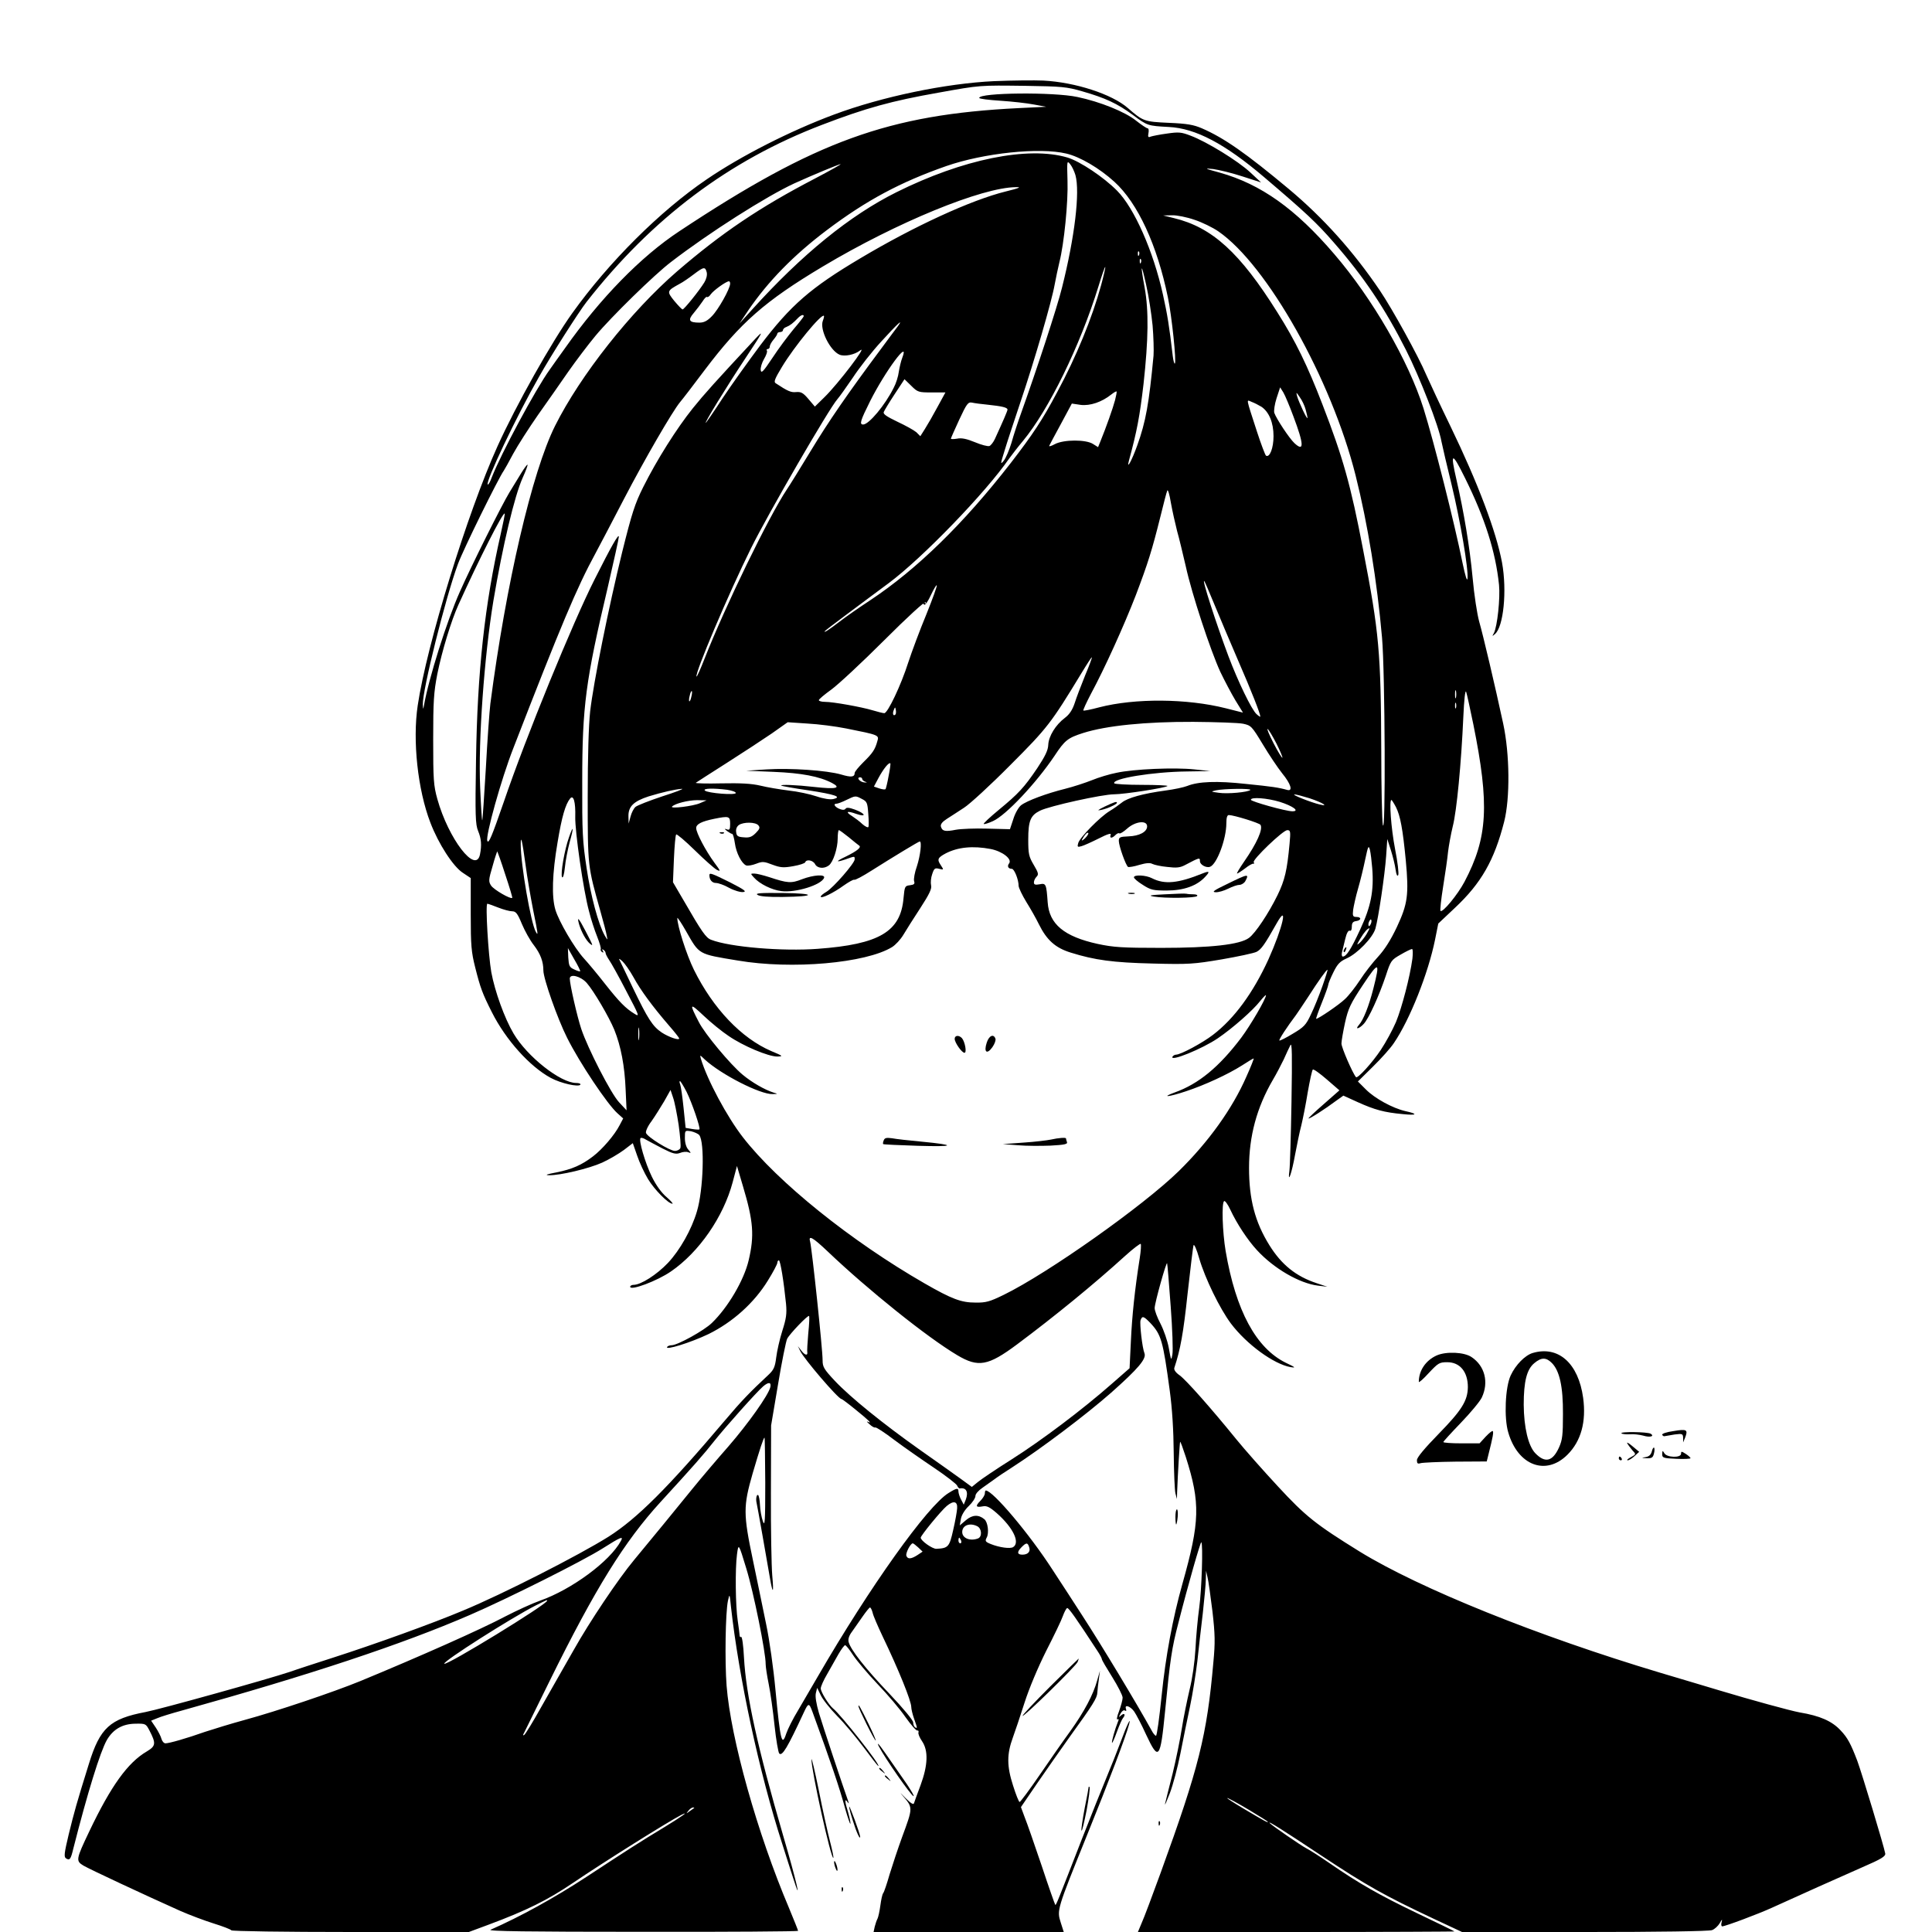 <?xml version="1.0" standalone="no"?>
<!DOCTYPE svg PUBLIC "-//W3C//DTD SVG 20010904//EN"
 "http://www.w3.org/TR/2001/REC-SVG-20010904/DTD/svg10.dtd">
<svg version="1.0" xmlns="http://www.w3.org/2000/svg"
 width="1024pt" height="1024pt" viewBox="0 0 1024 1024"
 preserveAspectRatio="xMidYMid meet">

<g transform="translate(0,1024) scale(0.1,-0.1)"
fill="#000000" stroke="none">
<path d="M5270 9810 c-257 -12 -594 -82 -849 -177 -231 -86 -493 -219 -676
-344 -246 -167 -518 -438 -712 -709 -109 -152 -298 -488 -396 -705 -159 -351
-375 -1051 -423 -1374 -28 -187 0 -447 67 -621 43 -113 121 -233 172 -266 l42
-28 0 -191 c0 -167 3 -201 24 -284 27 -107 38 -137 88 -236 74 -147 201 -288
312 -348 53 -29 148 -50 157 -36 3 5 -7 9 -22 9 -83 0 -260 140 -332 262 -48
81 -99 223 -118 325 -16 91 -32 363 -21 363 4 0 29 -9 57 -20 28 -11 61 -20
74 -20 20 0 29 -11 52 -67 16 -38 44 -88 63 -112 36 -47 51 -88 51 -135 0 -43
75 -256 126 -357 67 -134 214 -353 267 -400 l30 -27 -19 -36 c-26 -51 -91
-127 -141 -165 -60 -46 -110 -68 -194 -85 -52 -10 -63 -14 -39 -15 59 -1 211
35 282 67 37 17 88 47 115 67 l47 36 23 -66 c12 -36 38 -92 58 -125 34 -56
107 -130 129 -130 5 0 -9 16 -32 36 -26 22 -55 62 -77 107 -36 74 -71 194 -60
205 3 3 16 0 28 -8 12 -7 52 -28 88 -47 55 -28 71 -32 93 -24 14 6 34 8 43 4
17 -6 17 -5 1 14 -11 12 -18 36 -18 61 0 41 0 41 33 36 17 -4 37 -13 43 -20
30 -37 22 -291 -12 -404 -28 -96 -90 -206 -154 -274 -59 -62 -143 -116 -182
-116 -10 0 -18 -5 -18 -10 0 -23 144 31 216 81 149 102 278 289 327 472 l23
87 32 -108 c55 -184 61 -261 30 -392 -25 -106 -110 -250 -195 -332 -41 -40
-182 -118 -213 -118 -10 0 -21 -4 -24 -9 -13 -20 125 23 219 68 128 63 242
165 315 284 28 45 50 87 50 94 0 7 4 13 8 13 8 0 26 -111 38 -230 5 -54 1 -79
-20 -145 -14 -44 -28 -107 -32 -140 -6 -49 -13 -65 -38 -89 -102 -95 -148
-143 -234 -245 -304 -359 -466 -520 -617 -616 -156 -98 -562 -305 -770 -391
-161 -68 -472 -180 -690 -250 -93 -30 -195 -63 -225 -74 -119 -40 -690 -199
-768 -214 -190 -36 -242 -84 -301 -275 -66 -212 -77 -252 -107 -374 -24 -101
-26 -119 -14 -127 19 -12 25 -5 38 50 76 299 143 515 178 577 33 57 82 86 151
87 54 1 56 0 74 -34 37 -71 35 -84 -13 -113 -101 -59 -190 -183 -304 -422 -72
-151 -73 -158 -32 -183 32 -19 325 -156 513 -240 50 -22 130 -52 178 -67 48
-15 90 -31 93 -36 3 -5 284 -9 632 -9 l627 0 105 39 c199 74 314 131 445 220
173 117 505 325 575 361 48 24 5 -7 -85 -62 -139 -84 -199 -123 -417 -266
-171 -112 -351 -211 -508 -280 -18 -8 196 -11 803 -11 455 -1 827 2 827 5 0 3
-22 58 -49 123 -167 394 -308 896 -330 1176 -10 132 -6 387 7 450 9 40 9 39
16 -30 42 -378 150 -880 271 -1255 18 -58 45 -141 59 -185 50 -156 15 -7 -53
225 -136 467 -197 744 -208 946 -3 63 -10 111 -15 108 -4 -3 -8 1 -8 8 0 7 -5
42 -10 78 -12 77 -14 276 -4 351 8 61 9 59 49 -73 39 -126 104 -449 103 -508
0 -14 7 -61 16 -105 9 -44 23 -143 31 -220 8 -76 20 -144 25 -149 16 -16 44
32 130 217 24 52 28 53 46 4 96 -263 145 -407 174 -515 13 -45 25 -81 27 -78
2 2 -3 28 -11 57 -19 61 -20 80 -5 59 9 -12 9 -11 4 5 -25 69 -136 403 -155
467 -14 49 -20 86 -16 104 l7 28 19 -39 c10 -22 49 -71 87 -110 38 -38 101
-114 141 -167 40 -54 74 -98 77 -98 16 0 -199 273 -240 305 -22 18 -65 87 -65
106 0 10 15 44 34 76 18 32 45 79 60 106 15 26 31 47 35 47 5 0 24 -24 42 -52
19 -29 77 -98 130 -154 53 -55 120 -134 148 -175 29 -41 57 -73 63 -71 5 1 8
-3 6 -10 -3 -7 6 -28 19 -47 34 -50 31 -127 -8 -233 -17 -45 -33 -89 -35 -96
-3 -9 -19 2 -47 30 -23 24 -30 30 -16 14 59 -68 59 -63 -1 -226 -21 -58 -50
-145 -65 -194 -14 -49 -29 -94 -34 -100 -5 -6 -11 -35 -15 -65 -4 -30 -11 -62
-15 -70 -5 -9 -11 -28 -15 -43 l-6 -28 504 0 504 0 -16 50 c-21 66 -21 66 138
460 119 294 206 523 224 590 13 48 -12 -4 -44 -91 -17 -46 -51 -131 -75 -189
-24 -58 -83 -204 -130 -325 -131 -337 -138 -355 -142 -351 -2 2 -35 95 -72
207 -38 112 -78 228 -90 257 l-20 54 86 126 c48 70 126 181 173 247 122 169
145 205 146 234 1 14 4 46 8 71 l6 45 -15 -52 c-21 -76 -69 -166 -142 -268
-36 -49 -109 -154 -163 -233 -54 -79 -102 -143 -106 -143 -4 0 -20 40 -35 88
-33 102 -33 166 -1 253 11 30 39 113 62 185 25 78 71 187 115 275 41 80 81
163 88 184 8 22 18 41 23 43 8 2 48 -55 161 -228 13 -19 23 -39 23 -43 0 -5
25 -47 55 -95 30 -48 55 -97 55 -109 0 -12 -9 -44 -19 -72 -11 -27 -14 -47 -8
-43 7 4 8 0 2 -13 -15 -37 -35 -107 -31 -111 2 -2 14 25 26 59 13 35 27 67 32
72 15 18 8 29 -9 15 -15 -13 -15 -12 -4 9 7 13 17 20 23 16 7 -5 9 -2 6 8 -10
26 22 16 43 -13 11 -16 40 -71 64 -124 66 -141 75 -129 100 125 27 276 35 333
71 470 51 201 117 430 121 426 10 -10 2 -253 -11 -347 -8 -57 -17 -156 -20
-219 -4 -69 -16 -155 -31 -215 -13 -55 -32 -147 -41 -205 -9 -58 -31 -166 -49
-240 -19 -74 -37 -146 -40 -160 -3 -14 8 11 25 55 17 44 42 139 56 210 14 72
37 184 51 250 14 66 31 174 39 240 7 66 20 181 29 255 8 74 16 155 16 180 l1
45 8 -35 c5 -19 16 -100 26 -180 14 -122 15 -165 5 -270 -34 -388 -77 -559
-279 -1115 -44 -121 -89 -241 -101 -267 l-20 -48 841 0 c463 0 839 2 837 3 -2
2 -92 46 -199 97 -200 96 -307 157 -465 266 -49 34 -104 69 -122 78 -27 14
-180 119 -193 133 -15 17 70 -37 275 -173 237 -157 331 -210 592 -333 l152
-71 650 0 c388 0 660 4 675 10 14 5 32 22 41 37 12 22 14 23 10 6 -4 -13 -2
-23 3 -23 16 0 192 66 262 98 141 64 361 163 480 215 102 44 124 58 122 73 -6
36 -124 426 -148 491 -35 92 -52 123 -88 161 -46 50 -110 78 -218 96 -49 9
-257 66 -423 116 -71 21 -213 64 -315 94 -648 194 -1276 447 -1593 642 -234
145 -287 187 -434 346 -78 84 -177 196 -220 249 -133 164 -265 313 -300 339
-22 15 -32 30 -29 40 32 96 48 184 70 391 15 134 29 251 32 259 3 8 17 -23 30
-70 31 -106 109 -266 168 -345 84 -111 227 -215 316 -231 30 -5 26 -1 -25 23
-158 78 -265 276 -319 592 -17 101 -22 256 -8 265 5 3 20 -18 33 -46 34 -73
91 -160 141 -214 89 -97 225 -176 323 -188 l50 -6 -57 19 c-109 36 -186 98
-250 201 -76 122 -108 243 -108 410 0 168 41 320 126 466 19 32 45 82 58 109
12 28 28 61 35 75 9 19 10 -49 6 -300 -3 -179 -8 -343 -11 -365 -10 -78 13
-11 30 85 10 52 24 122 33 155 8 33 24 112 34 175 11 63 23 118 27 121 4 4 37
-20 74 -52 l67 -58 -83 -73 c-46 -40 -83 -75 -81 -76 4 -4 87 49 147 94 l38
27 77 -35 c89 -40 139 -54 238 -63 76 -8 83 1 13 16 -68 16 -161 67 -208 114
l-43 43 80 79 c44 43 94 99 111 125 85 125 182 370 218 548 l17 85 88 83 c140
131 209 253 261 456 32 125 30 359 -5 521 -44 204 -106 467 -127 540 -11 39
-27 143 -35 233 -15 162 -47 352 -85 517 -35 151 -25 153 45 11 106 -214 162
-391 180 -566 7 -69 -9 -220 -27 -255 -10 -18 -10 -19 5 -6 46 38 65 230 38
379 -31 166 -128 422 -273 722 -52 107 -110 231 -129 274 -41 97 -178 346
-246 447 -141 208 -300 385 -483 538 -224 187 -342 270 -460 321 -44 19 -79
25 -175 29 -131 6 -136 8 -218 79 -84 73 -277 136 -447 145 -47 2 -164 1 -260
-3z m466 -54 c122 -35 185 -64 268 -125 78 -58 80 -58 191 -64 142 -7 297 -89
504 -265 221 -188 281 -244 371 -348 159 -182 271 -349 382 -569 72 -142 174
-403 188 -485 5 -25 29 -128 54 -230 46 -191 90 -448 84 -497 -2 -17 -12 15
-26 82 -45 221 -151 640 -207 820 -79 251 -270 582 -473 818 -206 241 -390
371 -607 432 -81 22 -85 24 -35 19 30 -4 100 -21 155 -39 l99 -32 -57 53 c-64
60 -231 163 -317 195 -49 19 -63 20 -125 11 -38 -5 -77 -13 -86 -16 -13 -6
-16 -2 -12 18 3 14 1 26 -5 26 -5 0 -32 18 -60 40 -58 47 -192 101 -312 126
-126 27 -520 23 -520 -5 0 -5 51 -11 113 -15 61 -4 141 -13 177 -20 l65 -12
-145 -7 c-690 -34 -1077 -174 -1800 -653 -203 -134 -418 -354 -605 -619 -28
-38 -64 -90 -82 -115 -75 -104 -257 -444 -306 -569 -9 -25 -19 -42 -22 -39
-13 13 151 359 272 571 64 114 210 343 252 397 347 443 755 750 1247 938 232
89 369 127 619 171 222 40 216 39 460 36 192 -3 218 -5 301 -29z m-84 -330
c72 -17 175 -77 255 -150 123 -112 226 -334 283 -612 21 -100 46 -342 37 -351
-3 -3 -8 15 -11 39 -19 163 -29 222 -52 326 -51 231 -152 459 -243 551 -71 72
-197 156 -263 176 -209 62 -556 -9 -907 -184 -247 -123 -501 -330 -764 -621
l-68 -75 47 70 c105 154 241 293 416 425 211 159 391 255 634 340 199 69 494
100 636 66z m48 -114 c25 -90 -4 -330 -71 -596 -26 -106 -135 -437 -217 -666
-17 -47 -40 -117 -51 -157 -12 -39 -30 -82 -41 -95 -18 -22 -18 -18 4 52 12
41 51 158 85 260 73 216 165 531 181 622 6 34 18 88 25 118 25 98 47 321 43
433 -3 104 -3 108 14 87 10 -12 22 -38 28 -58z m-1380 -18 c-296 -154 -495
-289 -731 -492 -245 -212 -513 -551 -647 -819 -122 -244 -260 -837 -343 -1473
-5 -41 -16 -196 -24 -344 -9 -149 -17 -272 -19 -274 -2 -2 -7 77 -11 174 -11
248 22 697 70 989 50 296 112 556 155 652 17 37 28 68 26 70 -2 2 -17 -18 -33
-44 -16 -26 -45 -73 -63 -103 -38 -62 -202 -389 -262 -525 -69 -154 -166 -461
-191 -605 -4 -22 -4 -22 -6 5 -3 74 121 570 186 745 28 77 215 456 243 495 4
6 27 46 50 90 24 44 83 136 131 205 49 69 121 172 161 230 40 57 105 143 144
190 82 99 313 325 400 391 204 157 505 348 654 417 99 45 235 101 245 102 6 0
-55 -34 -135 -76z m1010 -69 c-182 -45 -483 -183 -770 -354 -263 -156 -369
-248 -531 -462 -65 -87 -155 -213 -200 -281 -44 -68 -84 -125 -87 -128 -17
-15 107 188 214 349 89 134 94 145 48 96 -216 -232 -269 -291 -332 -369 -85
-106 -190 -272 -263 -418 -44 -88 -60 -138 -111 -343 -72 -293 -152 -690 -170
-845 -8 -74 -13 -237 -13 -455 0 -370 0 -365 66 -600 17 -60 33 -121 35 -135
5 -25 5 -25 -11 2 -33 58 -74 209 -96 358 -21 138 -24 188 -23 460 0 396 18
532 135 1026 32 139 59 260 59 269 0 20 -40 -50 -128 -225 -116 -229 -364
-835 -482 -1181 -63 -182 -80 -223 -87 -206 -11 24 74 329 138 492 252 650
337 852 434 1030 24 44 92 175 152 290 111 213 256 463 297 513 13 15 72 92
132 172 190 251 318 364 626 548 392 234 843 419 1023 420 31 1 18 -5 -55 -23z
m1001 -150 c40 -13 97 -41 126 -61 259 -178 600 -784 728 -1294 64 -255 114
-562 140 -859 16 -179 20 -1078 4 -991 -4 25 -8 200 -8 390 -2 522 -11 627
-96 1065 -66 346 -107 490 -216 772 -79 205 -141 333 -239 488 -198 316 -345
450 -548 499 l-57 14 47 1 c25 1 79 -10 119 -24z m-294 -187 c-3 -8 -6 -5 -6
6 -1 11 2 17 5 13 3 -3 4 -12 1 -19z m10 -40 c-3 -8 -6 -5 -6 6 -1 11 2 17 5
13 3 -3 4 -12 1 -19z m-211 -120 c-47 -172 -131 -378 -233 -567 -78 -147 -130
-225 -245 -374 -250 -322 -498 -564 -745 -728 -58 -38 -131 -89 -162 -113 -60
-46 -81 -59 -81 -53 0 2 51 41 113 87 61 46 164 122 227 169 180 134 515 481
639 661 14 19 46 61 73 93 137 166 302 502 400 819 18 59 34 105 36 103 2 -2
-8 -45 -22 -97z m273 -213 c5 -60 7 -132 5 -160 -24 -254 -41 -350 -86 -475
-29 -81 -59 -136 -44 -80 42 154 57 234 77 405 26 237 28 387 6 510 -24 129
-19 138 8 15 13 -57 28 -154 34 -215z m-2363 281 c3 -14 -2 -35 -13 -53 -27
-44 -107 -143 -115 -143 -4 0 -23 20 -44 45 -41 51 -40 53 29 91 16 8 49 31
74 50 53 40 61 42 69 10z m124 -59 c0 -27 -63 -139 -97 -173 -24 -25 -42 -34
-66 -34 -55 0 -63 13 -30 51 16 19 37 47 47 62 10 16 20 26 23 23 4 -3 13 3
20 14 14 20 80 68 96 69 4 1 7 -5 7 -12z m390 -173 c0 -3 -24 -34 -54 -69 -29
-35 -80 -103 -112 -152 -48 -72 -59 -84 -62 -65 -2 13 6 39 17 58 12 20 19 40
16 45 -4 5 -1 9 4 9 6 0 11 6 11 13 0 8 9 24 20 37 11 13 20 27 20 32 0 4 7 8
15 8 8 0 15 5 15 10 0 6 8 14 18 17 20 8 36 21 60 46 16 17 32 23 32 11z m101
-25 c-17 -46 39 -158 89 -179 27 -11 80 0 108 22 47 37 -117 -178 -188 -247
l-51 -50 -34 40 c-28 33 -39 39 -65 37 -27 -3 -44 4 -109 47 -11 7 -4 24 34
87 66 109 209 283 222 270 2 -2 -1 -14 -6 -27z m398 -28 c-8 -10 -47 -63 -87
-117 -179 -240 -282 -390 -375 -544 -55 -91 -112 -183 -127 -205 -94 -141
-325 -615 -436 -897 -21 -54 -40 -96 -42 -94 -12 12 170 441 289 681 89 180
414 741 458 790 10 11 46 62 81 113 34 52 102 139 152 193 84 92 119 125 87
80z m23 -168 c-6 -15 -14 -48 -18 -73 -3 -25 -15 -63 -27 -85 -46 -93 -132
-195 -162 -195 -21 0 -15 20 37 124 80 159 212 337 170 229z m157 -183 l72 0
-42 -77 c-23 -43 -53 -95 -67 -117 l-24 -38 -21 21 c-13 11 -58 36 -101 56
-56 27 -76 40 -72 51 3 8 29 51 58 95 l52 79 36 -35 c34 -34 39 -35 109 -35z
m1916 -126 c57 -151 58 -191 6 -143 -27 25 -97 131 -107 161 -3 11 2 46 12 77
l19 58 17 -27 c9 -15 33 -72 53 -126z m-945 85 c-11 -42 -48 -146 -77 -217
l-13 -32 -27 17 c-37 24 -155 24 -202 -1 -18 -10 -32 -14 -30 -9 2 5 30 57 62
116 l58 108 47 -7 c50 -6 112 15 162 55 14 11 26 18 28 16 2 -1 -2 -23 -8 -46z
m1010 -49 c5 -19 10 -39 10 -45 -1 -13 -46 83 -55 115 -6 23 -5 23 14 -5 12
-16 26 -46 31 -65z m-234 14 c40 -27 64 -84 64 -156 0 -62 -20 -115 -40 -103
-4 3 -26 60 -48 128 -60 185 -57 169 -28 157 14 -5 37 -17 52 -26z m-1451 11
c77 -8 105 -15 105 -26 0 -7 -23 -60 -67 -156 -8 -17 -21 -34 -29 -37 -8 -3
-43 6 -76 20 -44 18 -71 24 -95 19 -18 -3 -33 -3 -33 0 0 3 20 48 44 100 40
86 47 95 68 91 13 -3 50 -8 83 -11z m1004 -670 c11 -38 31 -123 46 -187 32
-147 131 -446 183 -559 23 -48 59 -116 80 -151 l40 -65 -91 23 c-206 52 -481
54 -671 5 -44 -12 -81 -19 -84 -17 -2 3 16 42 40 88 73 135 176 363 238 523
65 171 86 239 130 415 17 69 33 132 37 140 3 8 12 -21 19 -65 8 -44 23 -111
33 -150z m-3585 -15 c-85 -373 -124 -728 -131 -1200 -5 -294 -3 -340 11 -374
17 -41 20 -75 10 -125 -22 -106 -167 83 -226 294 -20 72 -22 103 -22 315 0
204 3 250 22 348 24 119 74 284 112 367 110 243 236 492 245 483 2 -2 -8 -50
-21 -108z m3781 -370 c26 -63 83 -198 127 -300 71 -163 118 -283 118 -298 0
-3 -9 3 -20 13 -26 23 -98 172 -149 307 -65 173 -143 414 -128 398 3 -3 26
-57 52 -120z m-1525 -56 c-34 -82 -77 -197 -96 -255 -38 -120 -109 -269 -127
-269 -7 0 -34 7 -61 15 -60 18 -210 45 -253 45 -18 0 -33 4 -33 9 0 5 30 30
66 56 36 26 162 143 280 261 124 124 216 208 220 202 4 -7 2 -8 -4 -4 -7 4
-12 5 -12 2 0 -3 4 -7 9 -11 5 -3 21 20 35 51 15 32 29 55 31 52 3 -3 -22 -72
-55 -154z m841 -325 c-21 -52 -46 -117 -55 -146 -12 -36 -28 -60 -52 -78 -49
-37 -86 -97 -88 -143 -1 -29 -17 -61 -58 -123 -69 -102 -99 -135 -206 -223
-46 -38 -81 -71 -78 -73 2 -3 25 4 49 15 69 31 229 201 327 347 54 82 70 94
151 120 123 39 331 60 584 59 121 -1 240 -5 264 -10 42 -9 46 -13 104 -109 33
-55 79 -124 103 -154 46 -56 58 -96 27 -88 -46 13 -80 18 -219 32 -155 17
-253 13 -312 -11 -18 -7 -69 -18 -115 -24 -119 -16 -200 -39 -230 -63 -15 -12
-44 -33 -66 -46 -51 -31 -157 -139 -166 -169 -6 -21 -4 -23 17 -17 12 3 54 22
92 41 47 24 67 30 63 19 -8 -19 7 -20 26 0 8 8 17 11 20 8 4 -3 22 8 42 26 43
38 105 45 105 11 0 -29 -41 -51 -99 -53 -45 -2 -51 -4 -51 -24 0 -26 37 -130
49 -138 5 -2 32 2 60 11 35 10 57 12 69 5 10 -5 45 -13 79 -16 48 -6 68 -4 94
10 78 41 79 41 79 20 0 -18 34 -37 54 -29 36 14 86 147 86 231 0 28 4 43 13
43 26 0 162 -42 168 -52 14 -23 -19 -97 -87 -195 -24 -35 -41 -63 -37 -63 3 0
22 12 42 27 20 16 40 27 44 25 5 -1 6 2 2 8 -8 13 155 170 178 170 17 0 18 -7
12 -72 -13 -141 -25 -193 -64 -273 -47 -96 -117 -201 -151 -226 -48 -36 -204
-53 -465 -53 -207 0 -253 3 -337 21 -178 39 -257 105 -265 220 -7 98 -9 103
-43 96 -23 -4 -30 -2 -30 10 0 9 6 22 14 30 12 12 10 21 -15 63 -26 44 -29 58
-29 134 0 100 12 128 62 153 50 25 331 87 393 87 53 0 273 34 283 44 3 3 -58
6 -136 6 -77 0 -143 4 -146 8 -15 25 204 61 384 63 l125 2 -85 9 c-103 11
-321 2 -412 -18 -37 -7 -96 -25 -130 -39 -35 -14 -99 -35 -143 -46 -97 -24
-202 -63 -233 -87 -13 -10 -32 -43 -41 -73 l-18 -54 -119 3 c-66 2 -141 -1
-168 -6 -56 -11 -72 -8 -79 17 -3 12 7 25 32 41 20 13 61 39 91 59 30 19 141
121 245 226 197 197 216 222 377 487 29 48 54 86 55 84 2 -2 -14 -45 -36 -97z
m1966 -116 c-3 -10 -5 -2 -5 17 0 19 2 27 5 18 2 -10 2 -26 0 -35z m92 -142
c86 -426 77 -600 -47 -835 -36 -68 -116 -165 -127 -154 -3 3 3 61 14 129 11
68 23 151 26 184 4 33 15 94 25 135 21 81 45 334 56 580 4 91 10 146 15 133 4
-11 21 -89 38 -172z m-4145 145 c-3 -15 -8 -25 -11 -23 -2 3 -1 17 3 31 3 15
8 25 11 23 2 -3 1 -17 -3 -31z m4053 -58 c-3 -7 -5 -2 -5 12 0 14 2 19 5 13 2
-7 2 -19 0 -25z m-2971 -35 c-11 -11 -17 4 -9 23 7 18 8 18 11 1 2 -10 1 -21
-2 -24z m-261 -74 c175 -35 175 -35 165 -68 -12 -44 -25 -63 -74 -111 -25 -25
-46 -50 -46 -57 0 -22 -19 -24 -72 -8 -76 22 -270 35 -395 27 l-108 -7 145 -6
c148 -6 243 -24 310 -59 51 -27 22 -34 -94 -21 -96 11 -183 14 -175 7 2 -2 67
-14 144 -25 143 -22 179 -35 132 -46 -16 -4 -51 1 -89 14 -35 12 -101 26 -148
31 -47 6 -114 17 -150 26 -47 11 -105 14 -207 12 -78 -2 -139 0 -135 3 4 3 77
50 162 104 85 54 193 125 240 157 l85 60 105 -7 c58 -3 150 -15 205 -26z
m2281 -81 c19 -38 33 -72 31 -74 -2 -3 -24 32 -47 77 -23 45 -37 78 -31 75 6
-4 27 -39 47 -78z m-2056 -170 c-6 -35 -14 -66 -16 -70 -3 -4 -17 -2 -33 3
l-29 10 25 47 c25 46 54 83 62 76 2 -2 -2 -32 -9 -66z m-140 -17 c0 -5 8 -12
18 -15 10 -3 7 -4 -7 -3 -24 2 -44 27 -22 27 6 0 11 -4 11 -9z m-1060 -92
c-69 -23 -133 -48 -142 -56 -9 -8 -21 -31 -26 -51 l-10 -37 -1 36 c-2 54 27
82 107 108 72 22 142 38 177 40 11 0 -36 -18 -105 -40z m344 35 c25 -4 46 -11
46 -17 0 -13 -150 -1 -164 13 -12 12 46 13 118 4z m2773 -1 c-12 -12 -121 -22
-167 -15 -43 6 -44 6 -15 13 40 9 190 11 182 2z m314 -44 c69 -23 106 -46 54
-33 -47 11 -152 53 -134 53 8 1 44 -9 80 -20z m-3892 -98 c-2 -76 43 -391 73
-501 10 -41 30 -102 43 -134 13 -33 22 -63 19 -67 -2 -4 1 -11 7 -15 8 -5 9
-3 4 6 -5 9 -4 11 3 6 7 -4 12 -12 12 -18 0 -5 9 -22 19 -37 10 -14 52 -89 91
-165 68 -129 71 -137 44 -120 -48 29 -82 64 -157 159 -39 50 -89 110 -112 135
-51 56 -132 195 -151 257 -21 69 -17 193 11 357 23 139 42 203 67 234 18 21
29 -19 27 -97z m1520 94 c26 -13 29 -20 33 -77 3 -35 3 -67 1 -71 -3 -5 -17 2
-32 15 -14 14 -39 32 -54 42 -39 24 -28 30 22 12 56 -19 49 2 -8 23 -30 11
-44 12 -49 5 -4 -7 -15 -8 -28 -3 -27 9 -41 29 -21 29 7 0 31 9 53 20 48 23
48 24 83 5z m2214 -15 c70 -22 108 -50 67 -50 -35 0 -220 52 -220 61 0 16 87
9 153 -11z m-3073 -7 c-36 -16 -160 -31 -148 -18 15 16 86 34 133 34 l50 -1
-35 -15z m3689 -21 c23 -46 36 -116 52 -282 17 -183 10 -231 -47 -353 -32 -68
-65 -120 -99 -157 -28 -30 -72 -86 -97 -125 -25 -38 -61 -84 -80 -101 -30 -29
-140 -104 -152 -104 -2 0 11 38 30 85 19 47 34 90 34 95 0 6 12 36 27 66 22
45 35 58 70 74 57 25 139 110 153 158 16 56 50 285 57 386 l6 89 19 -59 c10
-32 22 -79 25 -103 4 -28 9 -38 14 -29 4 8 -3 69 -17 139 -21 110 -32 259 -19
259 2 0 13 -17 24 -38z m-3529 -88 c0 -30 -3 -35 -17 -30 -15 5 -15 4 1 -9 11
-8 23 -15 27 -15 4 0 10 -22 14 -49 7 -52 36 -108 60 -118 9 -3 32 1 53 9 33
13 42 12 86 -5 43 -16 59 -17 110 -8 34 6 62 15 64 21 6 17 41 11 52 -10 12
-23 48 -26 73 -7 23 17 47 91 47 143 0 24 3 44 6 44 4 0 27 -17 52 -37 25 -21
50 -41 56 -45 13 -9 -12 -29 -71 -58 -55 -26 -55 -33 -2 -15 51 18 49 18 49 0
0 -20 -113 -150 -150 -172 -16 -9 -30 -21 -30 -25 0 -14 69 20 121 58 27 19
52 33 56 31 5 -3 46 19 93 49 114 72 249 154 255 154 12 0 3 -76 -15 -131 -12
-33 -18 -69 -15 -79 5 -15 0 -19 -22 -22 -27 -3 -28 -6 -34 -68 -15 -178 -128
-245 -455 -269 -186 -14 -465 9 -565 48 -27 10 -49 41 -147 211 l-55 94 5 123
c3 68 8 126 12 130 3 4 48 -34 99 -84 50 -49 103 -96 116 -103 22 -11 21 -7
-12 37 -47 64 -97 159 -97 184 0 21 28 35 95 49 79 16 85 14 85 -26z m150 -9
c9 -11 7 -19 -14 -40 -21 -21 -34 -26 -64 -23 -31 2 -38 7 -40 27 -3 15 3 30
14 38 24 17 89 17 104 -2z m1731 -68 c-13 -12 -20 -15 -16 -7 14 26 28 41 33
35 3 -3 -5 -16 -17 -28z m-2966 -137 c9 -69 28 -178 41 -244 27 -132 27 -138
14 -115 -26 45 -80 356 -80 463 0 55 8 21 25 -104z m4488 -20 c10 -121 -7
-205 -63 -325 -50 -108 -74 -145 -93 -145 -5 0 -7 10 -4 23 3 12 11 44 17 70
7 30 16 47 24 44 7 -3 11 5 11 22 0 19 6 27 23 29 28 4 29 22 1 22 -18 0 -21
5 -17 38 3 20 14 71 26 112 12 41 29 111 38 155 15 71 18 77 25 50 4 -16 9
-59 12 -95z m-2022 100 c62 -12 116 -54 97 -77 -11 -14 -4 -28 15 -28 13 0 36
-57 36 -91 1 -11 19 -49 41 -85 22 -35 52 -88 66 -117 42 -85 88 -126 169
-151 128 -40 225 -53 435 -58 190 -5 217 -3 365 22 87 15 171 33 185 40 25 13
43 38 106 150 64 114 33 -21 -43 -190 -81 -177 -181 -314 -294 -400 -56 -43
-171 -105 -196 -105 -6 0 -15 -5 -18 -10 -19 -31 158 41 240 97 78 53 186 148
224 197 17 21 31 35 31 31 0 -19 -81 -158 -131 -225 -117 -155 -226 -245 -352
-290 -79 -29 -30 -24 59 6 100 33 223 90 297 137 32 21 59 37 62 37 2 0 -15
-44 -39 -97 -74 -169 -200 -345 -358 -500 -187 -183 -691 -540 -928 -656 -74
-36 -94 -42 -150 -41 -75 0 -124 18 -270 102 -388 223 -778 536 -963 775 -83
107 -188 302 -222 415 -6 22 -6 22 21 -4 86 -79 293 -185 359 -183 29 1 29 1
5 8 -47 15 -115 54 -164 95 -64 53 -201 217 -232 279 -52 100 -49 104 25 34
38 -36 98 -85 133 -108 77 -53 210 -109 258 -109 33 1 30 3 -32 29 -158 68
-308 225 -410 431 -39 79 -88 233 -88 274 0 6 21 -25 46 -69 72 -126 62 -121
274 -156 287 -49 679 -14 818 71 18 11 45 40 60 65 15 25 55 89 90 142 48 74
62 103 57 121 -3 13 -1 40 6 59 10 30 14 34 37 28 25 -6 25 -6 8 20 -20 30
-16 39 27 62 64 33 144 41 238 23z m-2573 -135 c22 -66 39 -122 37 -124 -9 -8
-97 43 -112 65 -14 22 -14 30 8 104 12 44 24 79 25 77 1 -1 21 -56 42 -122z
m4588 -261 c-4 -9 -9 -15 -11 -12 -3 3 -3 13 1 22 4 9 9 15 11 12 3 -3 3 -13
-1 -22z m-23 -55 c-10 -17 -27 -38 -37 -47 -17 -14 -16 -11 4 23 21 35 38 54
48 55 2 0 -5 -14 -15 -31z m-4168 -197 c-2 -2 -16 2 -32 10 -25 11 -28 19 -31
63 l-2 50 34 -60 c19 -32 33 -61 31 -63z m4411 66 c-13 -95 -55 -257 -87 -335
-18 -42 -54 -108 -80 -147 -45 -68 -124 -155 -132 -145 -18 21 -77 157 -77
178 0 14 9 64 19 111 17 75 28 99 95 200 85 128 92 125 55 -20 -24 -94 -53
-166 -76 -192 -24 -27 0 -22 25 5 27 29 81 148 117 255 26 80 29 84 78 112 29
17 56 30 61 30 5 0 5 -24 2 -52z m-4128 -98 c37 -68 100 -154 189 -257 29 -33
53 -64 53 -67 0 -12 -55 7 -92 31 -49 33 -74 72 -154 238 -37 77 -69 145 -72
150 -3 6 5 1 17 -10 12 -11 39 -49 59 -85z m3651 -47 c-17 -48 -44 -116 -61
-150 -26 -56 -37 -67 -96 -102 -36 -22 -68 -38 -71 -36 -4 4 41 73 88 135 10
14 40 59 67 100 51 80 94 140 100 140 2 0 -10 -39 -27 -87z m-3899 17 c37 -42
118 -180 146 -248 35 -87 55 -192 60 -317 l5 -110 -40 43 c-43 46 -165 284
-200 388 -22 66 -61 237 -61 267 0 28 58 13 90 -23z m277 -297 c-2 -16 -4 -3
-4 27 0 30 2 43 4 28 2 -16 2 -40 0 -55z m252 -280 c28 -56 75 -193 68 -199
-2 -2 -19 -1 -38 2 l-35 6 -11 107 c-6 58 -14 114 -18 124 -4 9 -4 17 -1 17 3
0 19 -26 35 -57z m-42 -175 c8 -59 13 -114 9 -123 -3 -8 -16 -15 -29 -15 -27
0 -145 73 -153 95 -3 8 9 36 29 62 19 27 49 75 68 107 l33 59 13 -39 c8 -21
21 -87 30 -146z m791 -672 c212 -202 526 -454 686 -549 111 -66 163 -57 316
57 201 150 408 319 574 470 42 38 79 66 82 63 3 -3 1 -37 -5 -75 -26 -164 -41
-306 -47 -440 l-7 -144 -96 -84 c-150 -132 -368 -297 -529 -399 -81 -51 -161
-105 -179 -120 l-32 -26 -63 46 c-35 25 -130 93 -213 151 -195 138 -368 278
-450 365 -58 62 -65 74 -65 109 0 61 -56 587 -66 628 -11 38 13 25 94 -52z
m1817 -290 c9 -120 13 -235 9 -255 -6 -35 -7 -33 -19 34 -7 39 -27 96 -44 129
-17 32 -31 69 -31 83 0 27 63 251 66 237 2 -5 10 -107 19 -228z m-1921 -143
c-4 -48 -7 -94 -5 -100 3 -21 -15 -15 -33 10 l-17 22 12 -25 c19 -41 202 -255
219 -255 3 0 38 -26 78 -59 68 -55 88 -75 60 -61 -7 4 -2 -3 11 -14 12 -12 26
-19 30 -17 4 3 50 -27 101 -66 52 -39 147 -105 211 -148 64 -43 119 -86 122
-94 4 -9 10 -16 14 -15 34 6 47 -18 32 -59 l-11 -27 -13 25 c-8 14 -14 33 -15
43 0 22 -7 22 -52 -6 -112 -68 -419 -499 -693 -972 -32 -55 -79 -136 -105
-180 -27 -44 -55 -100 -63 -124 -23 -71 -31 -38 -57 233 -10 110 -32 266 -49
346 -16 80 -48 232 -70 339 -52 247 -52 287 -2 461 39 133 58 190 63 190 2 0
3 -108 4 -239 0 -208 -2 -235 -13 -203 -7 20 -14 59 -15 85 -1 27 -6 51 -10
53 -8 5 -13 -21 -8 -41 3 -11 55 -306 71 -400 15 -88 21 -81 12 15 -4 47 -8
245 -7 440 l1 355 37 219 c20 120 42 228 48 240 13 26 110 127 116 121 3 -2 1
-44 -4 -92z m1813 55 c58 -62 67 -93 103 -359 13 -96 20 -209 21 -330 1 -101
5 -197 9 -214 l8 -30 1 35 c4 108 14 265 16 268 2 2 15 -34 30 -80 78 -245 75
-343 -18 -673 -51 -181 -89 -384 -110 -592 -12 -117 -25 -213 -30 -213 -4 0
-15 12 -23 28 -76 138 -267 455 -370 613 -38 59 -108 167 -156 240 -122 189
-316 419 -353 419 -3 0 -5 -7 -5 -15 0 -9 -11 -27 -24 -40 -28 -28 -24 -36 13
-29 21 4 36 -3 74 -36 87 -77 125 -156 87 -180 -16 -10 -73 -2 -118 16 -30 12
-32 16 -22 35 13 24 6 82 -13 97 -30 25 -63 24 -97 -5 l-33 -28 6 35 c4 21 21
48 42 68 19 18 35 42 35 53 0 11 16 29 38 44 20 14 48 34 62 44 14 11 57 40
95 64 152 98 391 278 525 396 143 127 187 179 176 208 -12 30 -26 156 -21 175
9 25 16 23 52 -14z m-2014 -340 c-11 -44 -118 -194 -222 -314 -58 -66 -144
-167 -191 -225 -95 -117 -206 -253 -309 -377 -85 -102 -237 -329 -320 -477
-34 -60 -69 -121 -77 -135 -8 -14 -51 -89 -95 -167 -44 -79 -85 -146 -91 -149
-7 -4 -7 0 0 12 5 11 66 134 135 274 242 491 397 740 588 949 175 191 227 250
287 326 59 74 223 258 257 287 28 24 44 23 38 -4z m990 -643 c-1 -17 -10 -68
-21 -115 -20 -89 -26 -96 -89 -99 -21 -1 -83 43 -83 59 0 11 107 142 138 168
36 30 58 25 55 -13z m108 -95 c23 -13 25 -55 3 -64 -42 -16 -84 1 -84 34 0 36
41 51 81 30z m-1890 -77 c-58 -108 -261 -258 -429 -317 -40 -14 -123 -52 -185
-84 -126 -67 -450 -211 -767 -342 -144 -59 -444 -160 -613 -206 -70 -19 -164
-48 -210 -63 -99 -35 -190 -61 -210 -61 -8 0 -17 10 -21 23 -3 13 -17 40 -30
60 l-25 37 32 13 c18 8 77 26 132 41 675 188 1165 350 1527 507 199 86 598
286 702 352 96 61 112 67 97 40z m1803 2 c3 -8 1 -15 -4 -15 -6 0 -10 7 -10
15 0 8 2 15 4 15 2 0 6 -7 10 -15z m-227 -37 l23 -22 -27 -18 c-34 -22 -52
-23 -59 -4 -5 14 22 66 34 66 3 0 16 -10 29 -22z m588 1 c8 -23 -7 -39 -36
-39 -27 0 -30 13 -7 37 27 28 35 29 43 2z m-2555 -283 c0 -19 -534 -346 -545
-334 -11 10 358 245 485 309 62 31 60 30 60 25z m1725 -63 c3 -16 28 -73 54
-128 83 -173 151 -340 151 -373 0 -11 7 -39 15 -62 18 -50 18 -53 5 -45 -5 3
-10 15 -10 26 0 11 -52 74 -126 152 -128 134 -206 234 -216 274 -4 15 2 34 18
55 13 18 38 54 56 80 18 26 36 48 39 48 4 0 10 -12 14 -27z m1992 -1044 c57
-34 103 -63 103 -65 0 -6 -14 2 -129 70 -52 31 -91 56 -86 56 5 0 55 -27 112
-61z m-2938 8 c-2 -1 -13 -9 -24 -17 -19 -14 -19 -14 -6 3 7 9 18 17 24 17 6
0 8 -1 6 -3z"/>
<path d="M5855 5965 c-37 -18 -42 -23 -20 -18 32 6 85 30 85 38 0 9 -14 4 -65
-20z"/>
<path d="M6375 5611 c-131 -53 -202 -60 -269 -26 -32 17 -96 20 -96 5 0 -6 21
-24 47 -40 42 -27 55 -30 127 -30 90 0 161 25 205 74 25 27 21 31 -14 17z"/>
<path d="M6505 5555 c-71 -34 -84 -43 -62 -44 15 -1 45 8 67 19 22 11 48 20
59 20 11 0 25 9 31 19 22 41 17 41 -95 -14z"/>
<path d="M5983 5503 c9 -2 23 -2 30 0 6 3 -1 5 -18 5 -16 0 -22 -2 -12 -5z"/>
<path d="M6175 5500 c-79 -4 -92 -6 -60 -12 59 -10 224 -8 230 3 4 5 -5 9 -19
9 -13 0 -30 1 -38 3 -7 2 -58 0 -113 -3z"/>
<path d="M3016 5803 c-24 -67 -46 -195 -37 -212 5 -7 11 14 15 51 3 35 15 95
25 133 23 81 21 97 -3 28z"/>
<path d="M3069 5342 c12 -41 37 -86 57 -103 20 -16 19 -14 -24 69 -35 67 -45
78 -33 34z"/>
<path d="M3818 5823 c7 -3 16 -2 19 1 4 3 -2 6 -13 5 -11 0 -14 -3 -6 -6z"/>
<path d="M3760 5601 c0 -24 14 -41 35 -41 12 0 44 -11 70 -26 26 -14 60 -24
74 -22 20 2 7 12 -69 51 -99 49 -110 53 -110 38z"/>
<path d="M3996 5589 c30 -34 95 -66 145 -72 76 -10 214 33 227 71 6 19 -56 15
-117 -8 -58 -23 -77 -21 -174 11 -31 10 -67 19 -79 19 -21 0 -21 0 -2 -21z"/>
<path d="M4015 5497 c11 -8 56 -12 134 -11 178 2 178 19 -1 21 -119 1 -147 -1
-133 -10z"/>
<path d="M7125 5209 c-4 -6 -5 -12 -2 -15 2 -3 7 2 10 11 7 17 1 20 -8 4z"/>
<path d="M5060 4734 c0 -20 38 -74 52 -74 13 0 3 57 -13 77 -16 18 -39 16 -39
-3z"/>
<path d="M5230 4714 c-17 -51 1 -65 30 -24 12 17 19 37 16 45 -10 27 -34 16
-46 -21z"/>
<path d="M4684 4196 c-4 -9 -5 -18 -3 -20 2 -2 85 -6 184 -9 198 -6 207 4 20
22 -66 6 -137 14 -157 18 -30 4 -39 2 -44 -11z"/>
<path d="M5570 4200 c-19 -4 -84 -12 -145 -16 l-110 -8 80 -6 c44 -4 122 -4
173 -2 75 4 92 8 87 19 -3 8 -5 17 -5 19 0 6 -40 3 -80 -6z"/>
<path d="M6230 2200 c0 -22 2 -40 4 -40 2 0 6 18 8 40 2 22 0 40 -4 40 -5 0
-8 -18 -8 -40z"/>
<path d="M8124 3069 c-41 -12 -91 -63 -117 -119 -29 -62 -36 -225 -13 -302 51
-176 200 -232 314 -118 72 72 100 174 83 301 -25 183 -131 278 -267 238z m101
-53 c41 -41 60 -125 59 -271 0 -111 -3 -137 -21 -177 -34 -75 -74 -84 -126
-30 -37 39 -60 136 -61 257 0 122 16 187 56 220 37 31 62 32 93 1z"/>
<path d="M7615 3056 c-58 -26 -95 -80 -95 -140 0 -6 24 15 53 47 50 53 56 57
98 57 67 0 109 -51 109 -132 -1 -72 -32 -122 -155 -248 -76 -78 -115 -125
-115 -139 0 -18 4 -21 20 -16 11 3 94 7 185 8 l165 1 9 36 c24 95 28 119 23
125 -3 3 -20 -11 -38 -30 l-32 -35 -96 0 c-53 0 -96 3 -96 7 0 3 42 49 93 102
51 53 101 113 111 134 38 81 16 167 -54 214 -39 27 -135 31 -185 9z"/>
<path d="M8870 2655 c-37 -5 -63 -14 -60 -20 3 -5 9 -9 13 -7 5 1 29 5 53 9
41 5 44 4 45 -18 l0 -24 10 24 c17 44 10 48 -61 36z"/>
<path d="M8594 2643 c4 -4 24 -6 44 -5 20 2 52 -2 71 -7 36 -11 62 -4 40 10
-17 10 -165 12 -155 2z"/>
<path d="M8625 2590 c4 -8 17 -25 27 -37 20 -21 20 -21 -9 -37 -15 -8 -23 -15
-16 -16 7 0 23 10 37 23 l24 22 -36 30 c-20 17 -32 23 -27 15z"/>
<path d="M8755 2547 c-5 -18 -15 -27 -33 -30 -24 -4 -24 -4 5 -6 27 -1 34 3
39 24 4 14 4 29 1 32 -3 3 -9 -6 -12 -20z"/>
<path d="M8810 2533 c0 -20 6 -22 75 -25 41 -2 75 0 75 3 0 4 -11 14 -25 23
-22 14 -25 15 -25 1 0 -23 -76 -21 -89 3 -9 15 -10 15 -11 -5z"/>
<path d="M8580 2510 c0 -5 5 -10 11 -10 5 0 7 5 4 10 -3 6 -8 10 -11 10 -2 0
-4 -4 -4 -10z"/>
<path d="M5567 1302 c-81 -81 -147 -151 -147 -156 0 -13 284 264 292 286 4 10
6 18 5 17 -1 0 -68 -66 -150 -147z"/>
<path d="M4550 1197 c0 -12 82 -177 91 -182 4 -3 -12 36 -37 87 -46 93 -54
107 -54 95z"/>
<path d="M4658 984 c33 -64 172 -263 184 -264 5 0 -12 28 -35 63 -119 172
-141 203 -150 212 -5 6 -5 0 1 -11z"/>
<path d="M4301 915 c-2 -52 104 -533 116 -522 2 3 -6 42 -18 88 -12 46 -39
167 -59 269 -21 102 -38 176 -39 165z"/>
<path d="M4660 866 c0 -2 8 -10 18 -17 15 -13 16 -12 3 4 -13 16 -21 21 -21
13z"/>
<path d="M4690 826 c0 -2 8 -10 18 -17 15 -13 16 -12 3 4 -13 16 -21 21 -21
13z"/>
<path d="M5770 768 c0 -3 -9 -54 -21 -112 -11 -59 -19 -112 -17 -118 3 -7 14
41 27 106 12 65 19 121 16 124 -3 3 -5 3 -5 0z"/>
<path d="M4501 664 c-1 -6 8 -39 19 -73 19 -62 39 -105 39 -86 0 15 -58 172
-58 159z"/>
<path d="M6141 574 c0 -11 3 -14 6 -6 3 7 2 16 -1 19 -3 4 -6 -2 -5 -13z"/>
<path d="M4421 370 c0 -8 4 -24 9 -35 5 -13 9 -14 9 -5 0 8 -4 24 -9 35 -5 13
-9 14 -9 5z"/>
<path d="M4461 224 c0 -11 3 -14 6 -6 3 7 2 16 -1 19 -3 4 -6 -2 -5 -13z"/>
</g>
</svg>
